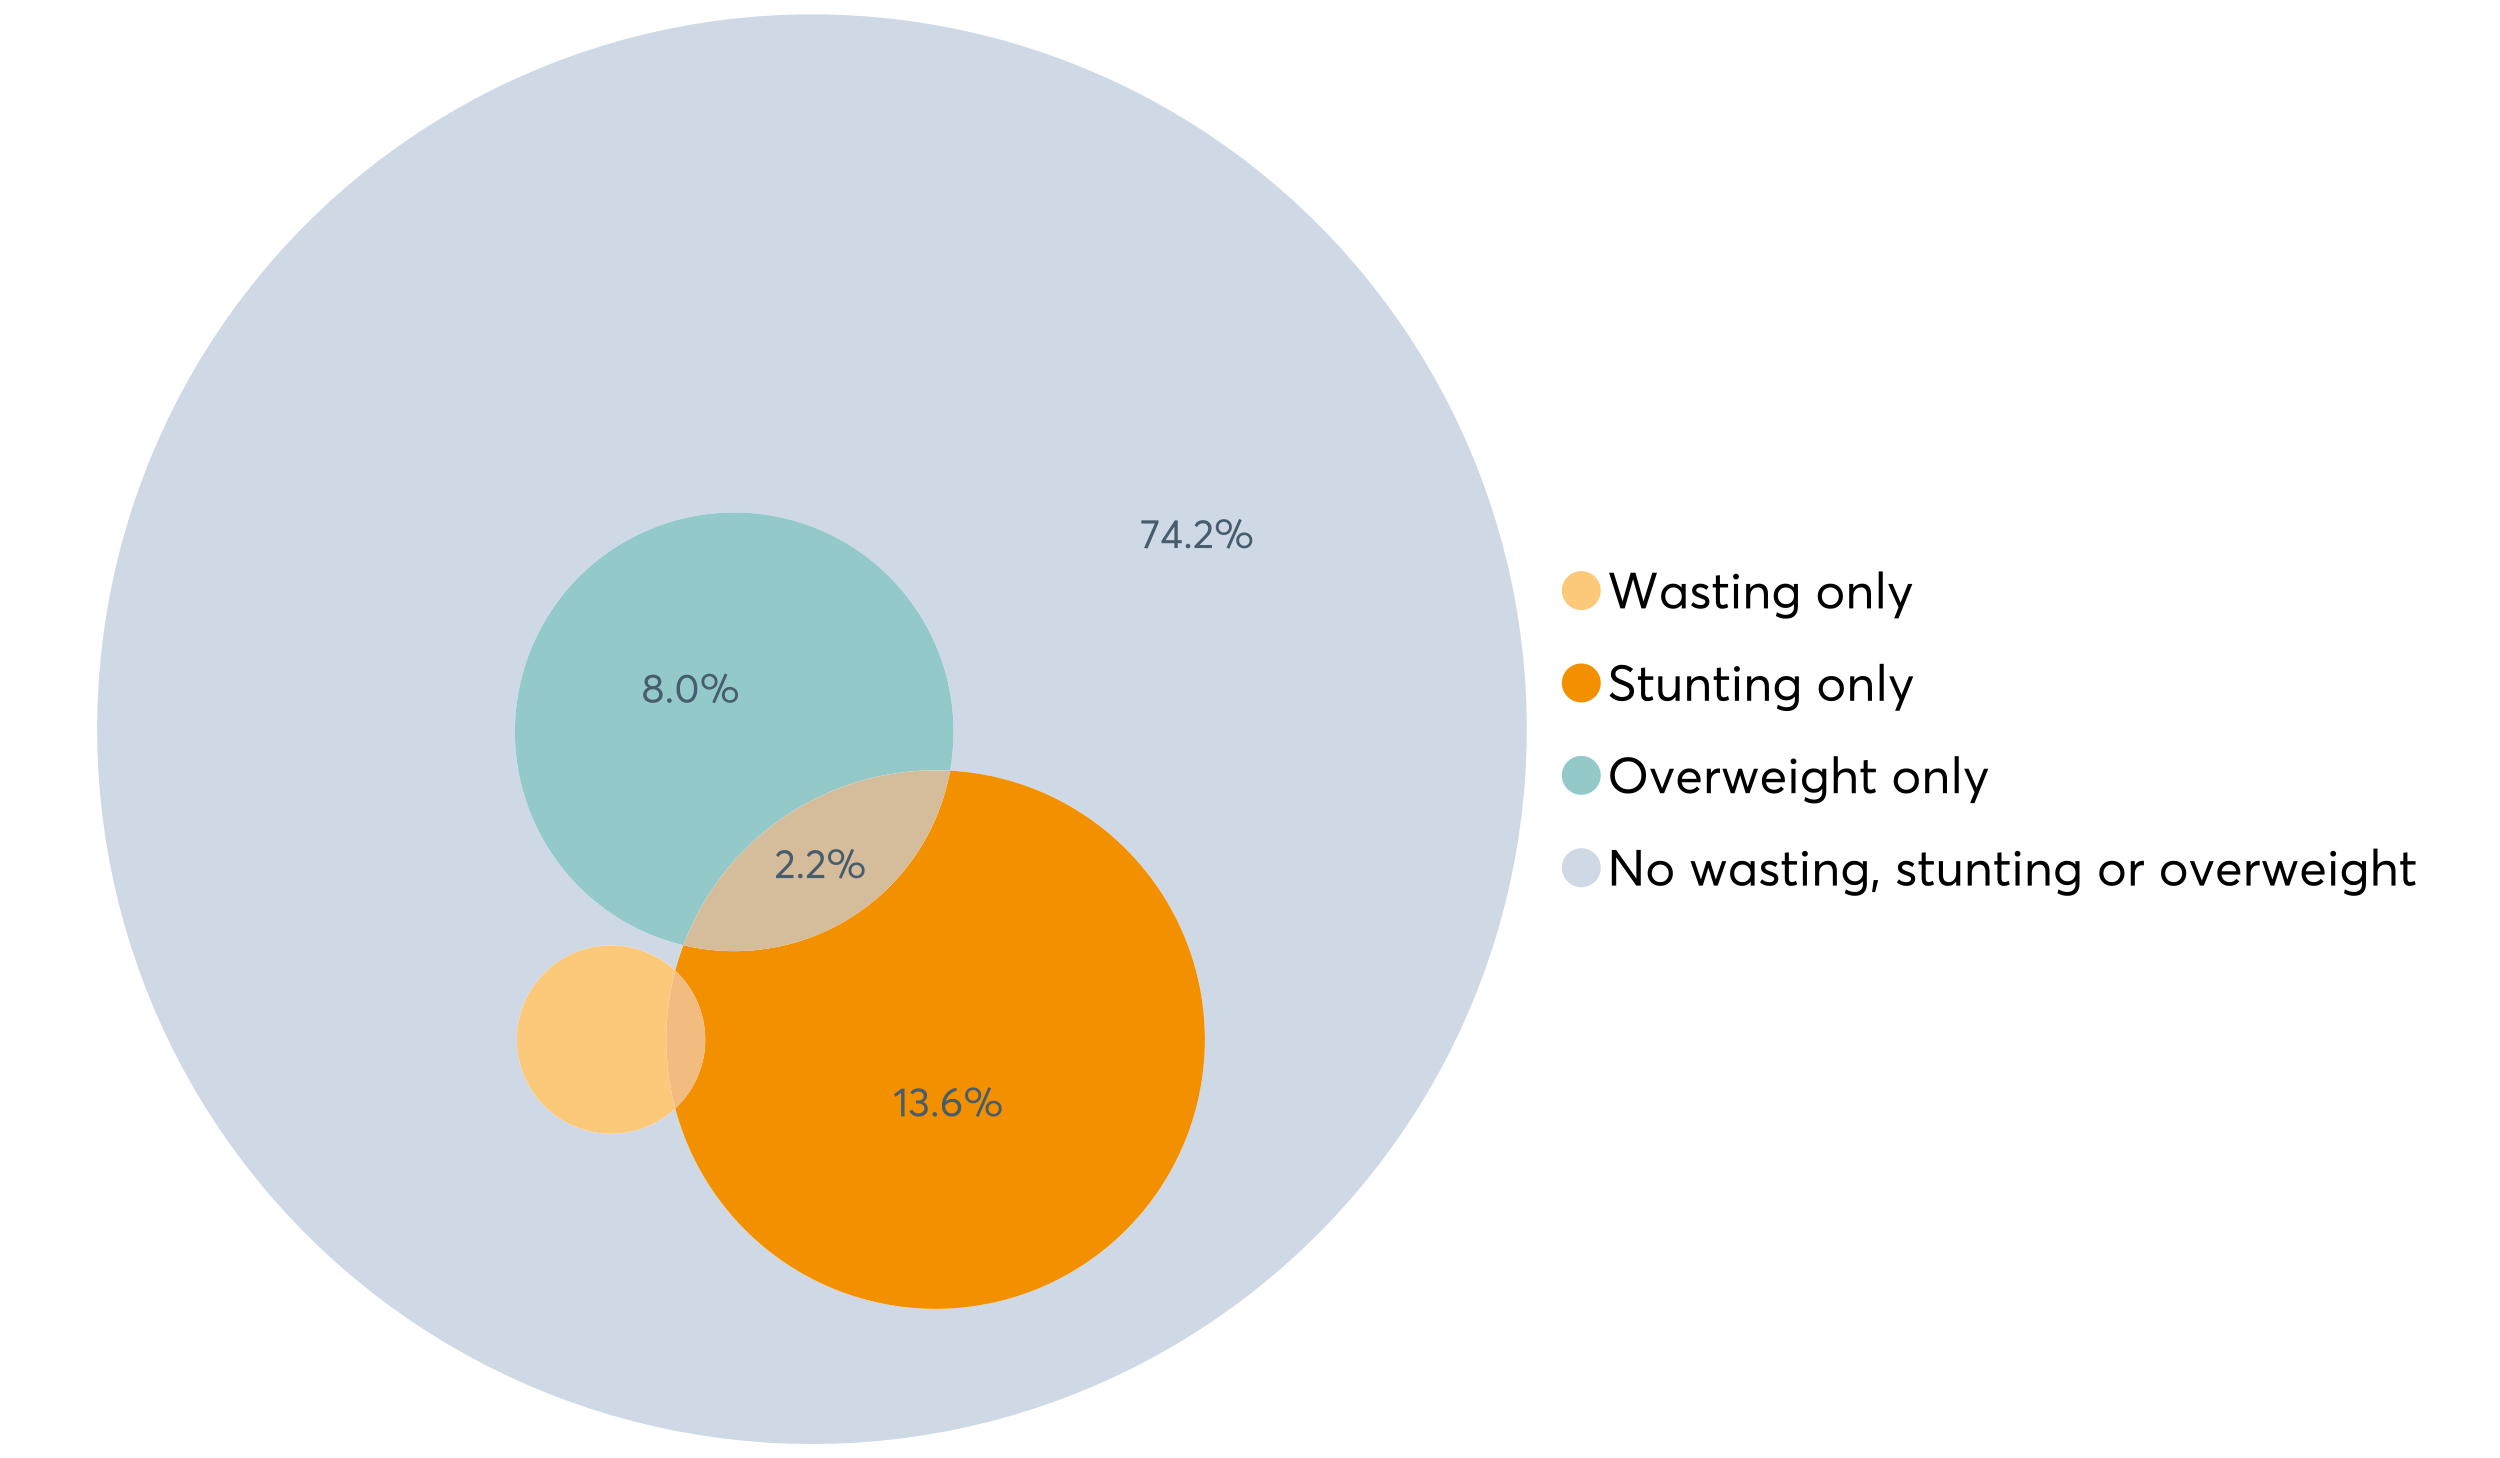 <?xml version="1.0" encoding="UTF-8"?>
<svg xmlns="http://www.w3.org/2000/svg" xmlns:xlink="http://www.w3.org/1999/xlink" width="1234.286pt" height="720pt" viewBox="0 0 1234.286 720" version="1.1">
<defs>
<g>
<symbol overflow="visible" id="glyph0-0">
<path style="stroke:none;" d=""/>
</symbol>
<symbol overflow="visible" id="glyph0-1">
<path style="stroke:none;" d="M 22.234 -17.609 L 24.547 -17.609 L 18.906 0 L 16.828 0 L 12.75 -14.438 L 12.734 -14.438 L 8.578 0 L 6.5 0 L 0.875 -17.609 L 3.172 -17.609 L 7.516 -3.547 L 7.562 -3.547 L 11.531 -17.609 L 13.891 -17.609 L 17.859 -3.5 L 17.891 -3.5 Z M 22.234 -17.609 "/>
</symbol>
<symbol overflow="visible" id="glyph0-2">
<path style="stroke:none;" d="M 11.297 -12.078 L 13.297 -12.078 L 13.297 0 L 11.359 0 L 11.359 -1.906 L 11.344 -1.906 C 10.312 -0.531 8.906 0.156 7.125 0.156 C 5.414 0.156 4 -0.406 2.875 -1.531 C 1.75 -2.656 1.188 -4.129 1.188 -5.953 C 1.188 -7.742 1.742 -9.238 2.859 -10.438 C 3.984 -11.633 5.395 -12.234 7.094 -12.234 C 8.812 -12.234 10.203 -11.578 11.266 -10.266 L 11.297 -10.266 Z M 7.297 -1.688 C 8.422 -1.688 9.379 -2.086 10.172 -2.891 C 10.961 -3.691 11.359 -4.711 11.359 -5.953 C 11.359 -7.191 10.973 -8.238 10.203 -9.094 C 9.441 -9.945 8.477 -10.375 7.312 -10.375 C 6.156 -10.375 5.18 -9.961 4.391 -9.141 C 3.609 -8.328 3.219 -7.266 3.219 -5.953 C 3.219 -4.711 3.594 -3.691 4.344 -2.891 C 5.102 -2.086 6.086 -1.688 7.297 -1.688 Z M 7.297 -1.688 "/>
</symbol>
<symbol overflow="visible" id="glyph0-3">
<path style="stroke:none;" d="M 5.609 0.156 C 3.734 0.156 2.156 -0.426 0.875 -1.594 L 1.906 -3.094 C 2.945 -2.133 4.18 -1.656 5.609 -1.656 C 6.305 -1.656 6.859 -1.812 7.266 -2.125 C 7.68 -2.445 7.891 -2.832 7.891 -3.281 C 7.891 -3.738 7.688 -4.086 7.281 -4.328 C 6.875 -4.566 6.164 -4.859 5.156 -5.203 C 5.094 -5.223 5.047 -5.242 5.016 -5.266 C 3.836 -5.672 2.938 -6.141 2.312 -6.672 C 1.695 -7.203 1.391 -7.973 1.391 -8.984 C 1.391 -9.91 1.766 -10.68 2.516 -11.297 C 3.266 -11.922 4.223 -12.234 5.391 -12.234 C 6.922 -12.234 8.301 -11.738 9.531 -10.75 L 8.484 -9.156 C 7.523 -9.977 6.457 -10.391 5.281 -10.391 C 4.801 -10.391 4.367 -10.258 3.984 -10 C 3.609 -9.738 3.422 -9.398 3.422 -8.984 C 3.422 -8.555 3.609 -8.207 3.984 -7.938 C 4.359 -7.676 4.93 -7.395 5.703 -7.094 C 5.836 -7.039 6.082 -6.945 6.438 -6.812 C 6.789 -6.688 7.023 -6.598 7.141 -6.547 C 7.254 -6.492 7.453 -6.406 7.734 -6.281 C 8.016 -6.164 8.207 -6.078 8.312 -6.016 C 8.414 -5.961 8.566 -5.867 8.766 -5.734 C 8.973 -5.598 9.113 -5.477 9.188 -5.375 C 9.258 -5.281 9.359 -5.148 9.484 -4.984 C 9.609 -4.816 9.695 -4.656 9.75 -4.5 C 9.801 -4.344 9.844 -4.16 9.875 -3.953 C 9.906 -3.742 9.922 -3.523 9.922 -3.297 C 9.922 -2.305 9.547 -1.484 8.797 -0.828 C 8.055 -0.172 6.992 0.156 5.609 0.156 Z M 5.609 0.156 "/>
</symbol>
<symbol overflow="visible" id="glyph0-4">
<path style="stroke:none;" d="M 5.328 0.156 C 3.234 0.156 2.188 -1.094 2.188 -3.594 L 2.188 -10.344 L 0.641 -10.344 L 0.641 -12.078 L 2.188 -12.078 L 2.188 -16.203 L 4.188 -16.422 L 4.188 -12.078 L 8.219 -12.078 L 8.219 -10.344 L 4.188 -10.344 L 4.188 -3.891 C 4.188 -3.148 4.297 -2.602 4.516 -2.25 C 4.742 -1.906 5.133 -1.734 5.688 -1.734 C 6.312 -1.734 6.988 -1.941 7.719 -2.359 L 8.266 -0.594 C 7.367 -0.094 6.391 0.156 5.328 0.156 Z M 5.328 0.156 "/>
</symbol>
<symbol overflow="visible" id="glyph0-5">
<path style="stroke:none;" d="M 3.094 -14.312 C 2.688 -14.312 2.344 -14.445 2.062 -14.719 C 1.789 -15 1.656 -15.336 1.656 -15.734 C 1.656 -16.129 1.789 -16.461 2.062 -16.734 C 2.344 -17.004 2.688 -17.141 3.094 -17.141 C 3.5 -17.141 3.844 -17 4.125 -16.719 C 4.406 -16.438 4.547 -16.109 4.547 -15.734 C 4.547 -15.336 4.406 -15 4.125 -14.719 C 3.844 -14.445 3.5 -14.312 3.094 -14.312 Z M 2.078 0 L 2.078 -12.078 L 4.094 -12.078 L 4.094 0 Z M 2.078 0 "/>
</symbol>
<symbol overflow="visible" id="glyph0-6">
<path style="stroke:none;" d="M 8.344 -12.234 C 9.676 -12.234 10.727 -11.805 11.5 -10.953 C 12.281 -10.098 12.672 -8.836 12.672 -7.172 L 12.672 0 L 10.672 0 L 10.672 -6.594 C 10.672 -9.113 9.688 -10.375 7.719 -10.375 C 6.562 -10.375 5.641 -9.988 4.953 -9.219 C 4.266 -8.445 3.922 -7.383 3.922 -6.031 L 3.922 0 L 1.906 0 L 1.906 -12.078 L 3.922 -12.078 L 3.922 -9.969 L 3.938 -9.969 C 5 -11.477 6.469 -12.234 8.344 -12.234 Z M 8.344 -12.234 "/>
</symbol>
<symbol overflow="visible" id="glyph0-7">
<path style="stroke:none;" d="M 11.094 -12.078 L 13.078 -12.078 L 13.078 -0.922 C 13.078 0.93 12.594 2.391 11.625 3.453 C 10.656 4.523 9.16 5.062 7.141 5.062 C 5.328 5.062 3.691 4.625 2.234 3.75 L 2.703 1.891 C 4.211 2.734 5.66 3.156 7.047 3.156 C 8.348 3.156 9.348 2.816 10.047 2.141 C 10.754 1.473 11.109 0.629 11.109 -0.391 L 11.109 -2.078 L 11.062 -2.078 C 10.051 -0.836 8.688 -0.219 6.969 -0.219 C 5.312 -0.219 3.922 -0.77 2.797 -1.875 C 1.672 -2.988 1.109 -4.43 1.109 -6.203 C 1.109 -7.922 1.66 -9.352 2.766 -10.5 C 3.867 -11.656 5.238 -12.234 6.875 -12.234 C 8.57 -12.234 9.961 -11.617 11.047 -10.391 L 11.094 -10.391 Z M 7.125 -2.109 C 8.332 -2.109 9.305 -2.5 10.047 -3.281 C 10.797 -4.07 11.172 -5.078 11.172 -6.297 C 11.172 -7.492 10.785 -8.469 10.016 -9.219 C 9.242 -9.969 8.281 -10.344 7.125 -10.344 C 5.977 -10.344 5.031 -9.957 4.281 -9.188 C 3.539 -8.426 3.172 -7.457 3.172 -6.281 C 3.172 -5.02 3.551 -4.008 4.312 -3.25 C 5.07 -2.488 6.008 -2.109 7.125 -2.109 Z M 7.125 -2.109 "/>
</symbol>
<symbol overflow="visible" id="glyph0-8">
<path style="stroke:none;" d=""/>
</symbol>
<symbol overflow="visible" id="glyph0-9">
<path style="stroke:none;" d="M 7.422 0.156 C 5.566 0.156 4.062 -0.43 2.906 -1.609 C 1.75 -2.785 1.172 -4.258 1.172 -6.031 C 1.172 -7.801 1.75 -9.273 2.906 -10.453 C 4.062 -11.641 5.566 -12.234 7.422 -12.234 C 9.203 -12.234 10.68 -11.656 11.859 -10.5 C 13.035 -9.344 13.625 -7.852 13.625 -6.031 C 13.625 -4.207 13.035 -2.719 11.859 -1.562 C 10.68 -0.414 9.203 0.156 7.422 0.156 Z M 7.422 -1.688 C 8.598 -1.688 9.586 -2.094 10.391 -2.906 C 11.191 -3.727 11.594 -4.77 11.594 -6.031 C 11.594 -7.301 11.191 -8.344 10.391 -9.156 C 9.598 -9.969 8.609 -10.375 7.422 -10.375 C 6.18 -10.375 5.164 -9.953 4.375 -9.109 C 3.594 -8.273 3.203 -7.242 3.203 -6.016 C 3.203 -4.797 3.594 -3.77 4.375 -2.938 C 5.164 -2.102 6.18 -1.688 7.422 -1.688 Z M 7.422 -1.688 "/>
</symbol>
<symbol overflow="visible" id="glyph0-10">
<path style="stroke:none;" d="M 2.078 0 L 2.078 -18.266 L 4.094 -18.266 L 4.094 0 Z M 2.078 0 "/>
</symbol>
<symbol overflow="visible" id="glyph0-11">
<path style="stroke:none;" d="M 10.344 -12.078 L 12.484 -12.078 L 5.656 4.906 L 3.516 4.906 L 5.688 -0.5 L 0.578 -12.078 L 2.734 -12.078 L 6.656 -2.875 L 6.703 -2.875 Z M 10.344 -12.078 "/>
</symbol>
<symbol overflow="visible" id="glyph0-12">
<path style="stroke:none;" d="M 7.344 0.156 C 4.875 0.156 2.789 -0.754 1.094 -2.578 L 2.484 -4.219 C 3.098 -3.457 3.844 -2.879 4.719 -2.484 C 5.594 -2.086 6.477 -1.891 7.375 -1.891 C 8.457 -1.891 9.328 -2.129 9.984 -2.609 C 10.641 -3.086 10.969 -3.75 10.969 -4.594 C 10.969 -5.051 10.891 -5.445 10.734 -5.781 C 10.578 -6.113 10.305 -6.406 9.922 -6.656 C 9.547 -6.914 9.176 -7.125 8.812 -7.281 C 8.457 -7.438 7.953 -7.641 7.297 -7.891 C 7.18 -7.941 7.086 -7.973 7.016 -7.984 C 6.367 -8.223 5.844 -8.426 5.438 -8.594 C 5.039 -8.77 4.582 -9.016 4.062 -9.328 C 3.539 -9.641 3.133 -9.957 2.844 -10.281 C 2.551 -10.602 2.297 -11.008 2.078 -11.5 C 1.867 -11.988 1.766 -12.531 1.766 -13.125 C 1.766 -14.438 2.285 -15.535 3.328 -16.422 C 4.367 -17.316 5.641 -17.773 7.141 -17.797 C 9.129 -17.797 10.992 -17.109 12.734 -15.734 L 11.406 -14.047 C 10.039 -15.203 8.617 -15.781 7.141 -15.781 C 6.285 -15.781 5.551 -15.551 4.938 -15.094 C 4.32 -14.645 4.016 -14.02 4.016 -13.219 C 4.016 -12.895 4.082 -12.594 4.219 -12.312 C 4.352 -12.039 4.5 -11.816 4.656 -11.641 C 4.82 -11.473 5.113 -11.281 5.531 -11.062 C 5.945 -10.852 6.273 -10.691 6.516 -10.578 C 6.754 -10.473 7.172 -10.305 7.766 -10.078 C 9.586 -9.379 10.785 -8.832 11.359 -8.438 C 12.598 -7.594 13.219 -6.383 13.219 -4.812 C 13.219 -3.258 12.645 -2.039 11.5 -1.156 C 10.352 -0.281 8.969 0.156 7.344 0.156 Z M 7.344 0.156 "/>
</symbol>
<symbol overflow="visible" id="glyph0-13">
<path style="stroke:none;" d="M 10.203 -12.078 L 12.203 -12.078 L 12.203 0 L 10.203 0 L 10.203 -2.016 L 10.172 -2.016 C 9.16 -0.566 7.836 0.156 6.203 0.156 C 4.766 0.156 3.645 -0.258 2.844 -1.094 C 2.051 -1.938 1.656 -3.203 1.656 -4.891 L 1.656 -12.078 L 3.672 -12.078 L 3.672 -5.453 C 3.672 -4.117 3.914 -3.156 4.406 -2.562 C 4.895 -1.977 5.633 -1.688 6.625 -1.688 C 7.613 -1.688 8.457 -2.094 9.156 -2.906 C 9.852 -3.727 10.203 -4.836 10.203 -6.234 Z M 10.203 -12.078 "/>
</symbol>
<symbol overflow="visible" id="glyph0-14">
<path style="stroke:none;" d="M 10.328 0.156 C 7.711 0.156 5.582 -0.691 3.938 -2.391 C 2.289 -4.086 1.469 -6.223 1.469 -8.797 C 1.469 -11.379 2.289 -13.523 3.938 -15.234 C 5.582 -16.941 7.711 -17.797 10.328 -17.797 C 12.836 -17.797 14.926 -16.961 16.594 -15.297 C 18.27 -13.629 19.109 -11.469 19.109 -8.812 C 19.109 -6.164 18.27 -4.008 16.594 -2.344 C 14.926 -0.676 12.836 0.156 10.328 0.156 Z M 10.328 -1.906 C 12.172 -1.906 13.719 -2.555 14.969 -3.859 C 16.219 -5.16 16.844 -6.812 16.844 -8.812 C 16.844 -10.82 16.219 -12.477 14.969 -13.781 C 13.719 -15.082 12.172 -15.734 10.328 -15.734 C 8.391 -15.734 6.801 -15.066 5.562 -13.734 C 4.32 -12.398 3.703 -10.754 3.703 -8.797 C 3.703 -6.848 4.32 -5.211 5.562 -3.891 C 6.801 -2.566 8.391 -1.906 10.328 -1.906 Z M 10.328 -1.906 "/>
</symbol>
<symbol overflow="visible" id="glyph0-15">
<path style="stroke:none;" d="M 10.203 -12.078 L 12.375 -12.078 L 7.469 0 L 5.531 0 L 0.594 -12.078 L 2.75 -12.078 L 6.469 -2.562 L 6.547 -2.562 Z M 10.203 -12.078 "/>
</symbol>
<symbol overflow="visible" id="glyph0-16">
<path style="stroke:none;" d="M 12.562 -6.234 C 12.562 -6.098 12.551 -5.922 12.531 -5.703 L 12.5 -5.406 L 3.203 -5.406 C 3.336 -4.281 3.77 -3.379 4.5 -2.703 C 5.238 -2.023 6.156 -1.688 7.25 -1.688 C 8.656 -1.688 9.785 -2.234 10.641 -3.328 L 12.062 -2.109 C 10.883 -0.598 9.254 0.156 7.172 0.156 C 5.43 0.156 3.992 -0.414 2.859 -1.562 C 1.734 -2.719 1.172 -4.207 1.172 -6.031 C 1.172 -7.832 1.719 -9.316 2.812 -10.484 C 3.914 -11.648 5.297 -12.234 6.953 -12.234 C 8.617 -12.234 9.969 -11.672 11 -10.547 C 12.039 -9.422 12.562 -7.984 12.562 -6.234 Z M 9.406 -9.469 C 8.789 -10.07 8.004 -10.375 7.047 -10.375 C 6.086 -10.375 5.266 -10.078 4.578 -9.484 C 3.891 -8.898 3.457 -8.098 3.281 -7.078 L 10.562 -7.078 C 10.406 -8.078 10.02 -8.875 9.406 -9.469 Z M 9.406 -9.469 "/>
</symbol>
<symbol overflow="visible" id="glyph0-17">
<path style="stroke:none;" d="M 7.891 -12.234 C 8.141 -12.234 8.305 -12.223 8.391 -12.203 L 8.391 -9.969 C 8.023 -10.008 7.758 -10.031 7.594 -10.031 C 6.469 -10.031 5.57 -9.641 4.906 -8.859 C 4.25 -8.078 3.922 -7.066 3.922 -5.828 L 3.922 0 L 1.906 0 L 1.906 -12.078 L 3.922 -12.078 L 3.922 -9.953 L 3.938 -9.953 C 4.883 -11.473 6.203 -12.234 7.891 -12.234 Z M 7.891 -12.234 "/>
</symbol>
<symbol overflow="visible" id="glyph0-18">
<path style="stroke:none;" d="M 16.297 -12.078 L 18.344 -12.078 L 14.141 0 L 12.25 0 L 9.531 -8.812 L 9.5 -8.812 L 6.75 0 L 4.906 0 L 0.719 -12.078 L 2.75 -12.078 L 5.828 -3.047 L 5.875 -3.047 L 8.641 -12.078 L 10.375 -12.078 L 13.172 -3.047 L 13.219 -3.047 Z M 16.297 -12.078 "/>
</symbol>
<symbol overflow="visible" id="glyph0-19">
<path style="stroke:none;" d="M 8.406 -12.234 C 9.781 -12.234 10.852 -11.816 11.625 -10.984 C 12.406 -10.16 12.797 -8.914 12.797 -7.25 L 12.797 0 L 10.797 0 L 10.797 -6.672 C 10.797 -9.141 9.812 -10.375 7.844 -10.375 C 6.633 -10.375 5.676 -9.992 4.969 -9.234 C 4.27 -8.473 3.922 -7.422 3.922 -6.078 L 3.922 0 L 1.906 0 L 1.906 -18.266 L 3.922 -18.266 L 3.922 -10.094 L 3.969 -10.094 C 4.977 -11.52 6.457 -12.234 8.406 -12.234 Z M 8.406 -12.234 "/>
</symbol>
<symbol overflow="visible" id="glyph0-20">
<path style="stroke:none;" d="M 14.359 -17.609 L 16.531 -17.609 L 16.531 0 L 14.312 0 L 4.438 -13.891 L 4.391 -13.891 L 4.391 0 L 2.234 0 L 2.234 -17.609 L 4.359 -17.609 L 14.312 -3.578 L 14.359 -3.578 Z M 14.359 -17.609 "/>
</symbol>
<symbol overflow="visible" id="glyph0-21">
<path style="stroke:none;" d="M 0.797 3.219 L 1.594 -2.734 L 3.797 -2.734 L 2.281 3.219 Z M 0.797 3.219 "/>
</symbol>
<symbol overflow="visible" id="glyph1-0">
<path style="stroke:none;" d=""/>
</symbol>
<symbol overflow="visible" id="glyph1-1">
<path style="stroke:none;" d="M 3.328 -1.531 L 9.406 -1.531 L 9.406 0 L 0.797 0 L 0.781 -1.156 L 5.469 -5.938 C 6.156 -6.656 6.676 -7.289 7.031 -7.844 C 7.383 -8.406 7.562 -8.992 7.562 -9.609 C 7.562 -10.367 7.32 -10.992 6.844 -11.484 C 6.363 -11.984 5.742 -12.234 4.984 -12.234 C 3.672 -12.234 2.688 -11.613 2.031 -10.375 L 0.797 -11.219 C 1.672 -12.945 3.098 -13.812 5.078 -13.812 C 6.223 -13.812 7.203 -13.445 8.016 -12.719 C 8.828 -11.988 9.234 -11.016 9.234 -9.797 C 9.234 -9.004 9.051 -8.25 8.688 -7.531 C 8.332 -6.812 7.734 -6.031 6.891 -5.188 L 3.328 -1.578 Z M 3.328 -1.531 "/>
</symbol>
<symbol overflow="visible" id="glyph1-2">
<path style="stroke:none;" d="M 2.406 0.125 C 2.07 0.125 1.797 0.016 1.578 -0.203 C 1.359 -0.422 1.25 -0.688 1.25 -1 C 1.25 -1.312 1.359 -1.578 1.578 -1.797 C 1.797 -2.023 2.07 -2.141 2.406 -2.141 C 2.719 -2.141 2.984 -2.023 3.203 -1.797 C 3.43 -1.578 3.547 -1.312 3.547 -1 C 3.547 -0.688 3.43 -0.422 3.203 -0.203 C 2.984 0.016 2.719 0.125 2.406 0.125 Z M 2.406 0.125 "/>
</symbol>
<symbol overflow="visible" id="glyph1-3">
<path style="stroke:none;" d="M 7.531 0.344 L 6.219 -0.219 L 12.422 -14.391 L 13.734 -13.812 Z M 4.859 -6.438 C 3.742 -6.438 2.801 -6.801 2.031 -7.531 C 1.27 -8.27 0.891 -9.223 0.891 -10.391 C 0.891 -11.473 1.258 -12.391 2 -13.141 C 2.738 -13.898 3.691 -14.281 4.859 -14.281 C 5.984 -14.281 6.93 -13.922 7.703 -13.203 C 8.473 -12.484 8.859 -11.547 8.859 -10.391 C 8.859 -9.285 8.484 -8.348 7.734 -7.578 C 6.992 -6.816 6.035 -6.438 4.859 -6.438 Z M 4.891 -7.719 C 5.641 -7.719 6.254 -7.973 6.734 -8.484 C 7.211 -8.992 7.453 -9.625 7.453 -10.375 C 7.453 -11.145 7.203 -11.77 6.703 -12.25 C 6.211 -12.738 5.609 -12.984 4.891 -12.984 C 4.129 -12.984 3.508 -12.734 3.031 -12.234 C 2.551 -11.734 2.312 -11.113 2.312 -10.375 C 2.312 -9.582 2.555 -8.941 3.047 -8.453 C 3.535 -7.961 4.148 -7.719 4.891 -7.719 Z M 14.969 0.125 C 13.852 0.125 12.91 -0.238 12.141 -0.969 C 11.379 -1.707 11 -2.656 11 -3.812 C 11 -4.895 11.367 -5.816 12.109 -6.578 C 12.859 -7.336 13.812 -7.719 14.969 -7.719 C 16.082 -7.719 17.023 -7.348 17.797 -6.609 C 18.566 -5.879 18.953 -4.945 18.953 -3.812 C 18.953 -2.707 18.582 -1.773 17.844 -1.016 C 17.113 -0.254 16.156 0.125 14.969 0.125 Z M 14.969 -1.156 C 15.738 -1.156 16.363 -1.406 16.844 -1.906 C 17.32 -2.414 17.562 -3.039 17.562 -3.781 C 17.562 -4.57 17.312 -5.207 16.812 -5.688 C 16.312 -6.176 15.695 -6.422 14.969 -6.422 C 14.219 -6.422 13.602 -6.164 13.125 -5.656 C 12.656 -5.156 12.422 -4.531 12.422 -3.781 C 12.422 -3.008 12.664 -2.379 13.156 -1.891 C 13.645 -1.398 14.25 -1.156 14.969 -1.156 Z M 14.969 -1.156 "/>
</symbol>
<symbol overflow="visible" id="glyph1-4">
<path style="stroke:none;" d="M 0.531 -13.703 L 9.016 -13.703 L 9.016 -12.516 L 3.594 0.234 L 1.906 -0.094 L 7.156 -12.141 L 0.531 -12.141 Z M 0.531 -13.703 "/>
</symbol>
<symbol overflow="visible" id="glyph1-5">
<path style="stroke:none;" d="M 6.984 0 L 6.984 -2.406 L 0.625 -2.406 L 0.625 -3.609 L 7.234 -13.703 L 8.656 -13.703 L 8.656 -3.922 L 10.641 -3.922 L 10.641 -2.406 L 8.656 -2.406 L 8.656 0 Z M 2.625 -3.891 L 7.016 -3.891 L 7.016 -10.641 Z M 2.625 -3.891 "/>
</symbol>
<symbol overflow="visible" id="glyph1-6">
<path style="stroke:none;" d="M 3.984 0 L 3.984 -11.656 L 1.25 -9.609 L 0.422 -10.859 L 4.266 -13.703 L 5.656 -13.703 L 5.656 0 Z M 3.984 0 "/>
</symbol>
<symbol overflow="visible" id="glyph1-7">
<path style="stroke:none;" d="M 7.344 -7.094 C 8.07 -6.812 8.641 -6.375 9.047 -5.781 C 9.461 -5.188 9.672 -4.484 9.672 -3.672 C 9.672 -2.555 9.25 -1.645 8.406 -0.938 C 7.57 -0.227 6.52 0.125 5.25 0.125 C 4.113 0.125 3.133 -0.117 2.312 -0.609 C 1.5 -1.109 0.914 -1.77 0.562 -2.594 L 2.016 -3.266 C 2.555 -2.055 3.598 -1.453 5.141 -1.453 C 5.941 -1.453 6.613 -1.68 7.156 -2.141 C 7.695 -2.598 7.969 -3.191 7.969 -3.922 C 7.969 -4.617 7.707 -5.195 7.188 -5.656 C 6.676 -6.125 5.938 -6.359 4.969 -6.359 L 3.828 -6.359 L 3.828 -7.828 L 5.156 -7.828 C 5.988 -7.828 6.609 -8.035 7.016 -8.453 C 7.43 -8.867 7.641 -9.391 7.641 -10.016 C 7.641 -10.672 7.391 -11.203 6.891 -11.609 C 6.398 -12.023 5.789 -12.234 5.062 -12.234 C 3.883 -12.234 2.992 -11.789 2.391 -10.906 L 1.031 -11.641 C 1.406 -12.305 1.941 -12.832 2.641 -13.219 C 3.336 -13.613 4.16 -13.812 5.109 -13.812 C 6.316 -13.812 7.316 -13.488 8.109 -12.844 C 8.91 -12.195 9.312 -11.328 9.312 -10.234 C 9.312 -9.555 9.141 -8.941 8.797 -8.391 C 8.453 -7.836 7.969 -7.414 7.344 -7.125 Z M 7.344 -7.094 "/>
</symbol>
<symbol overflow="visible" id="glyph1-8">
<path style="stroke:none;" d="M 6.375 -8.641 C 7.625 -8.641 8.645 -8.25 9.438 -7.469 C 10.238 -6.688 10.641 -5.625 10.641 -4.281 C 10.641 -3.02 10.191 -1.969 9.297 -1.125 C 8.398 -0.289 7.273 0.125 5.922 0.125 C 4.535 0.125 3.383 -0.363 2.469 -1.344 C 1.551 -2.332 1.094 -3.602 1.094 -5.156 C 1.094 -7.531 1.773 -9.535 3.141 -11.172 C 4.516 -12.805 6.156 -13.785 8.062 -14.109 L 8.547 -12.688 C 7.223 -12.375 6.062 -11.77 5.062 -10.875 C 4.062 -9.988 3.379 -8.836 3.016 -7.422 L 3.031 -7.422 C 3.914 -8.234 5.031 -8.641 6.375 -8.641 Z M 5.906 -1.453 C 6.801 -1.453 7.535 -1.727 8.109 -2.281 C 8.68 -2.832 8.969 -3.508 8.969 -4.312 C 8.969 -5.145 8.695 -5.812 8.156 -6.312 C 7.625 -6.82 6.906 -7.078 6 -7.078 C 5.281 -7.078 4.641 -6.895 4.078 -6.531 C 3.516 -6.176 3.066 -5.734 2.734 -5.203 L 2.734 -5.062 C 2.734 -3.988 3.023 -3.117 3.609 -2.453 C 4.203 -1.785 4.969 -1.453 5.906 -1.453 Z M 5.906 -1.453 "/>
</symbol>
<symbol overflow="visible" id="glyph1-9">
<path style="stroke:none;" d="M 7.938 -7.422 C 8.719 -7.16 9.348 -6.711 9.828 -6.078 C 10.305 -5.441 10.547 -4.672 10.547 -3.766 C 10.547 -2.609 10.086 -1.672 9.172 -0.953 C 8.254 -0.234 7.102 0.125 5.719 0.125 C 4.32 0.125 3.172 -0.242 2.266 -0.984 C 1.367 -1.723 0.922 -2.648 0.922 -3.766 C 0.922 -4.672 1.16 -5.441 1.641 -6.078 C 2.117 -6.711 2.742 -7.16 3.516 -7.422 L 3.516 -7.438 C 3.004 -7.594 2.555 -7.938 2.172 -8.469 C 1.785 -9 1.594 -9.617 1.594 -10.328 C 1.594 -11.398 1.977 -12.25 2.75 -12.875 C 3.52 -13.5 4.508 -13.812 5.719 -13.812 C 6.957 -13.812 7.957 -13.492 8.719 -12.859 C 9.488 -12.223 9.875 -11.379 9.875 -10.328 C 9.875 -9.641 9.676 -9.023 9.281 -8.484 C 8.883 -7.941 8.438 -7.594 7.938 -7.438 Z M 5.719 -12.328 C 4.977 -12.328 4.375 -12.117 3.906 -11.703 C 3.438 -11.285 3.203 -10.785 3.203 -10.203 C 3.203 -9.578 3.438 -9.078 3.906 -8.703 C 4.375 -8.328 4.977 -8.141 5.719 -8.141 C 6.477 -8.141 7.094 -8.328 7.562 -8.703 C 8.039 -9.078 8.281 -9.578 8.281 -10.203 C 8.281 -10.816 8.035 -11.32 7.547 -11.719 C 7.055 -12.125 6.445 -12.328 5.719 -12.328 Z M 5.719 -1.391 C 6.633 -1.391 7.379 -1.641 7.953 -2.141 C 8.523 -2.641 8.812 -3.242 8.812 -3.953 C 8.812 -4.734 8.523 -5.363 7.953 -5.844 C 7.379 -6.332 6.633 -6.578 5.719 -6.578 C 4.789 -6.578 4.039 -6.332 3.469 -5.844 C 2.895 -5.363 2.609 -4.734 2.609 -3.953 C 2.609 -3.211 2.906 -2.598 3.5 -2.109 C 4.102 -1.629 4.844 -1.391 5.719 -1.391 Z M 5.719 -1.391 "/>
</symbol>
<symbol overflow="visible" id="glyph1-10">
<path style="stroke:none;" d="M 6.266 0.125 C 4.734 0.125 3.488 -0.488 2.531 -1.719 C 1.582 -2.945 1.109 -4.656 1.109 -6.844 C 1.109 -8.914 1.566 -10.594 2.484 -11.875 C 3.41 -13.164 4.672 -13.812 6.266 -13.812 C 7.785 -13.812 9.02 -13.195 9.969 -11.969 C 10.926 -10.738 11.406 -9.031 11.406 -6.844 C 11.406 -4.77 10.945 -3.086 10.031 -1.797 C 9.125 -0.516 7.867 0.125 6.266 0.125 Z M 6.266 -1.438 C 7.348 -1.438 8.191 -1.922 8.797 -2.891 C 9.398 -3.859 9.703 -5.176 9.703 -6.844 C 9.703 -8.551 9.383 -9.879 8.75 -10.828 C 8.125 -11.785 7.297 -12.266 6.266 -12.266 C 5.18 -12.266 4.332 -11.773 3.719 -10.797 C 3.113 -9.816 2.812 -8.5 2.812 -6.844 C 2.812 -5.133 3.125 -3.805 3.75 -2.859 C 4.383 -1.91 5.223 -1.438 6.266 -1.438 Z M 6.266 -1.438 "/>
</symbol>
</g>
</defs>
<g id="surface16944">
<path style=" stroke:none;fill-rule:nonzero;fill:rgb(98.824%,78.824%,47.843%);fill-opacity:1;" d="M 790.324 291.582 C 790.324 296.891 786.02 301.195 780.711 301.195 C 775.398 301.195 771.094 296.891 771.094 291.582 C 771.094 286.273 775.398 281.969 780.711 281.969 C 786.02 281.969 790.324 286.273 790.324 291.582 "/>
<g style="fill:rgb(0%,0%,0%);fill-opacity:1;">
  <use xlink:href="#glyph0-1" x="793.543" y="300.387"/>
  <use xlink:href="#glyph0-2" x="818.944" y="300.387"/>
  <use xlink:href="#glyph0-3" x="834.026" y="300.387"/>
  <use xlink:href="#glyph0-4" x="844.965" y="300.387"/>
  <use xlink:href="#glyph0-5" x="853.994" y="300.387"/>
  <use xlink:href="#glyph0-6" x="860.195" y="300.387"/>
  <use xlink:href="#glyph0-7" x="874.583" y="300.387"/>
  <use xlink:href="#glyph0-8" x="889.441" y="300.387"/>
  <use xlink:href="#glyph0-9" x="896.263" y="300.387"/>
  <use xlink:href="#glyph0-6" x="911.072" y="300.387"/>
  <use xlink:href="#glyph0-10" x="925.459" y="300.387"/>
  <use xlink:href="#glyph0-11" x="931.66" y="300.387"/>
</g>
<path style=" stroke:none;fill-rule:nonzero;fill:rgb(95.294%,56.471%,0%);fill-opacity:1;" d="M 790.324 337.195 C 790.324 342.504 786.02 346.809 780.711 346.809 C 775.398 346.809 771.094 342.504 771.094 337.195 C 771.094 331.883 775.398 327.578 780.711 327.578 C 786.02 327.578 790.324 331.883 790.324 337.195 "/>
<g style="fill:rgb(0%,0%,0%);fill-opacity:1;">
  <use xlink:href="#glyph0-12" x="793.543" y="346"/>
  <use xlink:href="#glyph0-4" x="808.029" y="346"/>
  <use xlink:href="#glyph0-13" x="817.059" y="346"/>
  <use xlink:href="#glyph0-6" x="831.049" y="346"/>
  <use xlink:href="#glyph0-4" x="845.436" y="346"/>
  <use xlink:href="#glyph0-5" x="854.465" y="346"/>
  <use xlink:href="#glyph0-6" x="860.667" y="346"/>
  <use xlink:href="#glyph0-7" x="875.054" y="346"/>
  <use xlink:href="#glyph0-8" x="889.913" y="346"/>
  <use xlink:href="#glyph0-9" x="896.734" y="346"/>
  <use xlink:href="#glyph0-6" x="911.543" y="346"/>
  <use xlink:href="#glyph0-10" x="925.93" y="346"/>
  <use xlink:href="#glyph0-11" x="932.132" y="346"/>
</g>
<path style=" stroke:none;fill-rule:nonzero;fill:rgb(57.647%,79.216%,78.824%);fill-opacity:1;" d="M 790.324 382.805 C 790.324 388.117 786.02 392.422 780.711 392.422 C 775.398 392.422 771.094 388.117 771.094 382.805 C 771.094 377.496 775.398 373.191 780.711 373.191 C 786.02 373.191 790.324 377.496 790.324 382.805 "/>
<g style="fill:rgb(0%,0%,0%);fill-opacity:1;">
  <use xlink:href="#glyph0-14" x="793.543" y="391.613"/>
  <use xlink:href="#glyph0-15" x="814.107" y="391.613"/>
  <use xlink:href="#glyph0-16" x="827.08" y="391.613"/>
  <use xlink:href="#glyph0-17" x="840.773" y="391.613"/>
  <use xlink:href="#glyph0-18" x="849.628" y="391.613"/>
  <use xlink:href="#glyph0-16" x="868.679" y="391.613"/>
  <use xlink:href="#glyph0-5" x="882.372" y="391.613"/>
  <use xlink:href="#glyph0-7" x="888.573" y="391.613"/>
  <use xlink:href="#glyph0-19" x="903.432" y="391.613"/>
  <use xlink:href="#glyph0-4" x="917.918" y="391.613"/>
  <use xlink:href="#glyph0-8" x="926.947" y="391.613"/>
  <use xlink:href="#glyph0-9" x="933.769" y="391.613"/>
  <use xlink:href="#glyph0-6" x="948.578" y="391.613"/>
  <use xlink:href="#glyph0-10" x="962.965" y="391.613"/>
  <use xlink:href="#glyph0-11" x="969.166" y="391.613"/>
</g>
<path style=" stroke:none;fill-rule:nonzero;fill:rgb(81.176%,85.098%,89.804%);fill-opacity:1;" d="M 790.324 428.418 C 790.324 433.727 786.02 438.031 780.711 438.031 C 775.398 438.031 771.094 433.727 771.094 428.418 C 771.094 423.109 775.398 418.805 780.711 418.805 C 786.02 418.805 790.324 423.109 790.324 428.418 "/>
<g style="fill:rgb(0%,0%,0%);fill-opacity:1;">
  <use xlink:href="#glyph0-20" x="793.543" y="437.223"/>
  <use xlink:href="#glyph0-9" x="812.296" y="437.223"/>
  <use xlink:href="#glyph0-8" x="827.105" y="437.223"/>
  <use xlink:href="#glyph0-18" x="833.926" y="437.223"/>
  <use xlink:href="#glyph0-2" x="852.977" y="437.223"/>
  <use xlink:href="#glyph0-3" x="868.059" y="437.223"/>
  <use xlink:href="#glyph0-4" x="878.998" y="437.223"/>
  <use xlink:href="#glyph0-5" x="888.027" y="437.223"/>
  <use xlink:href="#glyph0-6" x="894.229" y="437.223"/>
  <use xlink:href="#glyph0-7" x="908.616" y="437.223"/>
  <use xlink:href="#glyph0-21" x="923.474" y="437.223"/>
  <use xlink:href="#glyph0-8" x="928.808" y="437.223"/>
  <use xlink:href="#glyph0-3" x="935.629" y="437.223"/>
  <use xlink:href="#glyph0-4" x="946.568" y="437.223"/>
  <use xlink:href="#glyph0-13" x="955.598" y="437.223"/>
  <use xlink:href="#glyph0-6" x="969.588" y="437.223"/>
  <use xlink:href="#glyph0-4" x="983.975" y="437.223"/>
  <use xlink:href="#glyph0-5" x="993.004" y="437.223"/>
  <use xlink:href="#glyph0-6" x="999.206" y="437.223"/>
  <use xlink:href="#glyph0-7" x="1013.593" y="437.223"/>
  <use xlink:href="#glyph0-8" x="1028.452" y="437.223"/>
  <use xlink:href="#glyph0-9" x="1035.273" y="437.223"/>
  <use xlink:href="#glyph0-17" x="1050.082" y="437.223"/>
  <use xlink:href="#glyph0-8" x="1058.938" y="437.223"/>
  <use xlink:href="#glyph0-9" x="1065.759" y="437.223"/>
  <use xlink:href="#glyph0-15" x="1080.568" y="437.223"/>
  <use xlink:href="#glyph0-16" x="1093.541" y="437.223"/>
  <use xlink:href="#glyph0-17" x="1107.234" y="437.223"/>
  <use xlink:href="#glyph0-18" x="1116.09" y="437.223"/>
  <use xlink:href="#glyph0-16" x="1135.14" y="437.223"/>
  <use xlink:href="#glyph0-5" x="1148.833" y="437.223"/>
  <use xlink:href="#glyph0-7" x="1155.034" y="437.223"/>
  <use xlink:href="#glyph0-19" x="1169.893" y="437.223"/>
  <use xlink:href="#glyph0-4" x="1184.379" y="437.223"/>
</g>
<path style=" stroke:none;fill-rule:nonzero;fill:rgb(81.176%,85.098%,89.804%);fill-opacity:1;" d="M 411.93 712.77 L 423.059 712.242 L 434.168 711.367 L 445.242 710.141 L 456.273 708.566 L 467.25 706.645 L 478.16 704.375 L 488.992 701.766 L 499.738 698.812 L 510.387 695.523 L 520.922 691.898 L 531.34 687.941 L 541.629 683.66 L 551.773 679.055 L 561.773 674.133 L 571.609 668.898 L 581.273 663.355 L 590.762 657.508 L 600.059 651.367 L 609.156 644.934 L 618.047 638.215 L 626.723 631.223 L 635.172 623.957 L 643.391 616.43 L 651.363 608.645 L 659.086 600.613 L 666.555 592.344 L 673.758 583.84 L 680.688 575.113 L 687.34 566.172 L 693.703 557.027 L 699.777 547.684 L 705.555 538.156 L 711.027 528.449 L 716.191 518.574 L 721.039 508.539 L 725.566 498.359 L 729.773 488.039 L 733.652 477.594 L 737.199 467.031 L 740.41 456.359 L 743.281 445.594 L 745.812 434.742 L 748 423.812 L 749.844 412.824 L 751.336 401.781 L 752.48 390.695 L 753.273 379.582 L 753.719 368.449 L 753.809 357.305 L 753.547 346.164 L 752.934 335.039 L 751.969 323.938 L 750.656 312.871 L 748.996 301.852 L 746.984 290.891 L 744.633 280 L 741.934 269.188 L 738.898 258.465 L 735.523 247.848 L 731.816 237.34 L 727.781 226.953 L 723.418 216.699 L 718.73 206.586 L 713.73 196.629 L 708.418 186.836 L 702.797 177.211 L 696.875 167.773 L 690.66 158.523 L 684.156 149.477 L 677.371 140.637 L 670.305 132.02 L 662.977 123.629 L 655.383 115.473 L 647.535 107.559 L 639.445 99.898 L 631.113 92.496 L 622.555 85.363 L 613.773 78.5 L 604.781 71.918 L 595.586 65.625 L 586.195 59.625 L 576.621 53.926 L 566.871 48.531 L 556.957 43.445 L 546.887 38.676 L 536.668 34.227 L 526.316 30.102 L 515.84 26.309 L 505.25 22.844 L 494.551 19.719 L 483.762 16.93 L 472.891 14.484 L 461.949 12.383 L 450.945 10.629 L 439.891 9.223 L 428.797 8.164 L 417.676 7.457 L 406.539 7.105 L 395.395 7.102 L 384.258 7.449 L 373.137 8.152 L 362.043 9.203 L 350.988 10.602 L 339.984 12.352 L 329.039 14.445 L 318.168 16.887 L 307.375 19.668 L 296.68 22.789 L 286.086 26.246 L 275.605 30.039 L 265.254 34.156 L 255.035 38.602 L 244.961 43.367 L 235.043 48.445 L 225.289 53.836 L 215.711 59.531 L 206.32 65.527 L 197.121 71.816 L 188.125 78.391 L 179.34 85.246 L 170.777 92.379 L 162.441 99.777 L 154.348 107.434 L 146.496 115.34 L 138.898 123.492 L 131.562 131.883 L 124.496 140.496 L 117.707 149.332 L 111.195 158.375 L 104.977 167.621 L 99.051 177.059 L 93.426 186.676 L 88.105 196.469 L 83.102 206.426 L 78.41 216.531 L 74.043 226.785 L 70 237.168 L 66.285 247.676 L 62.906 258.293 L 59.863 269.012 L 57.164 279.824 L 54.805 290.715 L 52.789 301.672 L 51.121 312.691 L 49.801 323.758 L 48.832 334.855 L 48.215 345.984 L 47.949 357.125 L 48.031 368.266 L 48.469 379.402 L 49.258 390.516 L 50.395 401.602 L 51.883 412.645 L 53.719 423.637 L 55.902 434.562 L 58.426 445.418 L 61.293 456.184 L 64.5 466.855 L 68.043 477.422 L 71.914 487.871 L 76.113 498.191 L 80.641 508.375 L 85.484 518.41 L 90.641 528.289 L 96.109 538 L 101.879 547.531 L 107.949 556.875 L 114.309 566.027 L 120.957 574.969 L 127.883 583.699 L 135.078 592.207 L 142.543 600.48 L 150.262 608.516 L 158.234 616.305 L 166.445 623.836 L 174.891 631.105 L 183.562 638.105 L 192.449 644.824 L 201.543 651.262 L 210.84 657.41 L 220.324 663.262 L 229.984 668.809 L 239.82 674.051 L 249.812 678.98 L 259.961 683.59 L 270.246 687.875 L 280.66 691.836 L 291.195 695.465 L 301.84 698.762 L 312.586 701.719 L 323.418 704.336 L 334.324 706.609 L 345.301 708.539 L 356.332 710.117 L 367.406 711.352 L 378.516 712.23 L 389.645 712.762 L 400.785 712.941 Z M 457.688 646.141 L 453.496 645.941 L 449.312 645.609 L 445.141 645.145 L 440.984 644.551 L 436.852 643.824 L 432.742 642.969 L 428.66 641.98 L 424.613 640.867 L 420.602 639.625 L 416.633 638.258 L 412.711 636.766 L 408.836 635.152 L 405.016 633.414 L 401.25 631.559 L 397.543 629.586 L 393.902 627.496 L 390.332 625.289 L 386.832 622.973 L 383.402 620.551 L 380.055 618.016 L 376.789 615.379 L 373.609 612.641 L 370.516 609.805 L 367.512 606.871 L 364.602 603.844 L 361.793 600.727 L 359.082 597.523 L 356.473 594.234 L 353.969 590.863 L 351.57 587.418 L 349.285 583.898 L 347.109 580.305 L 345.051 576.648 L 343.109 572.926 L 341.285 569.148 L 339.578 565.312 L 337.996 561.422 L 336.539 557.488 L 335.203 553.508 L 333.996 549.484 L 333.398 547.238 L 332.543 548.02 L 331.43 548.977 L 330.285 549.898 L 329.117 550.785 L 327.918 551.633 L 326.691 552.441 L 325.441 553.211 L 324.168 553.941 L 322.875 554.629 L 321.559 555.277 L 320.219 555.887 L 318.867 556.449 L 317.492 556.969 L 316.105 557.449 L 314.703 557.883 L 313.289 558.27 L 311.859 558.613 L 310.422 558.914 L 308.977 559.164 L 307.523 559.375 L 306.066 559.535 L 304.602 559.648 L 303.137 559.719 L 301.668 559.742 L 300.199 559.719 L 298.734 559.648 L 297.273 559.531 L 295.812 559.371 L 294.359 559.164 L 292.914 558.91 L 291.477 558.609 L 290.051 558.266 L 288.637 557.875 L 287.234 557.441 L 285.844 556.961 L 284.473 556.441 L 283.117 555.875 L 281.781 555.27 L 280.465 554.621 L 279.172 553.93 L 277.898 553.199 L 276.648 552.426 L 275.426 551.617 L 274.227 550.77 L 273.055 549.883 L 271.914 548.961 L 270.801 548.004 L 269.719 547.012 L 268.668 545.988 L 267.652 544.93 L 266.668 543.84 L 265.723 542.719 L 264.809 541.566 L 263.934 540.391 L 263.094 539.184 L 262.297 537.953 L 261.535 536.699 L 260.816 535.418 L 260.137 534.117 L 259.5 532.797 L 258.902 531.457 L 258.348 530.094 L 257.84 528.719 L 257.371 527.328 L 256.949 525.922 L 256.574 524.504 L 256.238 523.074 L 255.953 521.633 L 255.711 520.188 L 255.516 518.73 L 255.363 517.273 L 255.262 515.809 L 255.203 514.34 L 255.191 512.875 L 255.227 511.406 L 255.309 509.941 L 255.438 508.477 L 255.609 507.02 L 255.828 505.57 L 256.094 504.125 L 256.406 502.691 L 256.762 501.266 L 257.164 499.855 L 257.609 498.457 L 258.098 497.074 L 258.629 495.703 L 259.203 494.355 L 259.824 493.023 L 260.48 491.711 L 261.184 490.422 L 261.922 489.156 L 262.703 487.91 L 263.523 486.695 L 264.379 485.504 L 265.277 484.34 L 266.207 483.203 L 267.172 482.098 L 268.172 481.023 L 269.207 479.984 L 270.273 478.977 L 271.371 478 L 272.5 477.062 L 273.656 476.156 L 274.84 475.293 L 276.055 474.465 L 277.289 473.676 L 278.551 472.922 L 279.836 472.215 L 281.145 471.543 L 282.469 470.918 L 283.816 470.332 L 285.18 469.789 L 286.559 469.289 L 287.957 468.836 L 289.363 468.422 L 290.785 468.059 L 292.219 467.734 L 293.66 467.461 L 295.109 467.23 L 296.566 467.043 L 298.027 466.906 L 299.492 466.812 L 300.957 466.77 L 302.426 466.77 L 303.895 466.816 L 305.359 466.906 L 306.82 467.047 L 308.277 467.23 L 309.727 467.465 L 311.168 467.738 L 312.598 468.062 L 314.02 468.43 L 315.43 468.84 L 316.824 469.297 L 318.203 469.797 L 319.566 470.34 L 320.914 470.926 L 322.238 471.555 L 323.547 472.227 L 324.828 472.938 L 326.09 473.688 L 327.328 474.477 L 328.539 475.305 L 329.723 476.172 L 330.879 477.078 L 332.008 478.016 L 333.105 478.992 L 333.387 479.258 L 333.457 478.977 L 334.605 474.938 L 335.875 470.938 L 337.273 466.98 L 337.406 466.645 L 335.398 466.16 L 332.102 465.25 L 328.836 464.238 L 325.602 463.125 L 322.406 461.91 L 319.25 460.594 L 316.137 459.18 L 313.07 457.668 L 310.055 456.059 L 307.09 454.359 L 304.18 452.562 L 301.328 450.676 L 298.535 448.699 L 295.809 446.637 L 293.148 444.492 L 290.559 442.262 L 288.039 439.949 L 285.59 437.559 L 283.223 435.094 L 280.934 432.555 L 278.723 429.945 L 276.598 427.266 L 274.559 424.523 L 272.609 421.715 L 270.746 418.848 L 268.973 415.922 L 267.297 412.941 L 265.715 409.91 L 264.227 406.832 L 262.84 403.707 L 261.551 400.539 L 260.363 397.336 L 259.277 394.094 L 258.293 390.816 L 257.414 387.516 L 256.637 384.184 L 255.969 380.832 L 255.406 377.457 L 254.949 374.07 L 254.598 370.668 L 254.355 367.258 L 254.223 363.84 L 254.195 360.422 L 254.277 357.004 L 254.469 353.59 L 254.766 350.184 L 255.172 346.789 L 255.684 343.406 L 256.301 340.043 L 257.023 336.703 L 257.855 333.387 L 258.789 330.098 L 259.824 326.84 L 260.965 323.613 L 262.203 320.43 L 263.543 317.281 L 264.984 314.18 L 266.52 311.125 L 268.152 308.121 L 269.879 305.168 L 271.695 302.273 L 273.605 299.438 L 275.602 296.66 L 277.688 293.953 L 279.855 291.309 L 282.105 288.734 L 284.438 286.23 L 286.844 283.805 L 289.328 281.457 L 291.887 279.188 L 294.512 277 L 297.207 274.895 L 299.969 272.875 L 302.793 270.945 L 305.676 269.109 L 308.613 267.359 L 311.605 265.707 L 314.648 264.148 L 317.738 262.684 L 320.875 261.32 L 324.051 260.059 L 327.27 258.895 L 330.52 257.836 L 333.801 256.875 L 337.113 256.023 L 340.449 255.273 L 343.805 254.633 L 347.184 254.094 L 350.574 253.664 L 353.98 253.344 L 357.391 253.129 L 360.809 253.02 L 364.227 253.02 L 367.645 253.129 L 371.059 253.348 L 374.461 253.672 L 377.855 254.102 L 381.23 254.641 L 384.59 255.285 L 387.926 256.035 L 391.234 256.891 L 394.516 257.852 L 397.766 258.914 L 400.98 260.078 L 404.156 261.344 L 407.293 262.707 L 410.383 264.172 L 413.426 265.73 L 416.418 267.387 L 419.355 269.137 L 422.234 270.977 L 425.059 272.91 L 427.816 274.93 L 430.512 277.035 L 433.137 279.223 L 435.691 281.492 L 438.176 283.844 L 440.582 286.273 L 442.914 288.773 L 445.164 291.352 L 447.332 293.996 L 449.414 296.707 L 451.41 299.484 L 453.316 302.32 L 455.133 305.219 L 456.855 308.168 L 458.488 311.176 L 460.023 314.23 L 461.461 317.332 L 462.797 320.48 L 464.039 323.668 L 465.176 326.891 L 466.211 330.148 L 467.141 333.438 L 467.969 336.758 L 468.691 340.098 L 469.309 343.461 L 469.816 346.844 L 470.223 350.238 L 470.516 353.645 L 470.703 357.059 L 470.785 360.477 L 470.758 363.895 L 470.621 367.312 L 470.379 370.723 L 470.027 374.125 L 469.566 377.512 L 469.066 380.496 L 472.438 380.711 L 476.617 381.109 L 480.781 381.641 L 484.926 382.301 L 489.051 383.094 L 493.145 384.012 L 497.211 385.062 L 501.238 386.242 L 505.23 387.547 L 509.176 388.977 L 513.074 390.531 L 516.922 392.207 L 520.719 394.004 L 524.453 395.918 L 528.125 397.949 L 531.734 400.098 L 535.27 402.359 L 538.734 404.73 L 542.121 407.207 L 545.43 409.793 L 548.652 412.48 L 551.793 415.27 L 554.84 418.156 L 557.797 421.137 L 560.656 424.207 L 563.418 427.371 L 566.078 430.617 L 568.637 433.945 L 571.086 437.355 L 573.426 440.836 L 575.656 444.395 L 577.773 448.02 L 579.777 451.707 L 581.66 455.461 L 583.426 459.27 L 585.07 463.133 L 586.59 467.043 L 587.988 471.004 L 589.258 475.004 L 590.402 479.043 L 591.418 483.117 L 592.305 487.219 L 593.062 491.348 L 593.688 495.5 L 594.184 499.668 L 594.543 503.848 L 594.777 508.039 L 594.875 512.238 L 594.84 516.434 L 594.672 520.629 L 594.375 524.816 L 593.941 528.992 L 593.379 533.152 L 592.688 537.293 L 591.863 541.406 L 590.91 545.496 L 589.828 549.551 L 588.617 553.57 L 587.281 557.551 L 585.82 561.484 L 584.234 565.375 L 582.531 569.207 L 580.703 572.988 L 578.758 576.707 L 576.695 580.363 L 574.52 583.953 L 572.23 587.473 L 569.836 590.918 L 567.328 594.289 L 564.719 597.574 L 562.004 600.777 L 559.191 603.895 L 556.281 606.918 L 553.277 609.852 L 550.184 612.688 L 547 615.426 L 543.73 618.059 L 540.383 620.59 L 536.953 623.012 L 533.453 625.328 L 529.879 627.531 L 526.238 629.617 L 522.531 631.59 L 518.766 633.445 L 514.945 635.18 L 511.066 636.793 L 507.145 638.281 L 503.176 639.648 L 499.164 640.887 L 495.117 642 L 491.035 642.984 L 486.926 643.836 L 482.789 644.562 L 478.633 645.156 L 474.461 645.617 L 470.277 645.945 L 466.082 646.145 L 461.887 646.211 Z M 457.688 646.141 "/>
<path style=" stroke:none;fill-rule:nonzero;fill:rgb(98.824%,78.824%,47.843%);fill-opacity:1;" d="M 303.137 559.719 L 304.602 559.648 L 306.066 559.535 L 307.523 559.375 L 308.977 559.164 L 310.422 558.914 L 311.859 558.613 L 313.289 558.27 L 314.703 557.883 L 316.105 557.449 L 317.492 556.969 L 318.867 556.449 L 320.219 555.887 L 321.559 555.277 L 322.875 554.629 L 324.168 553.941 L 325.441 553.211 L 326.691 552.441 L 327.918 551.633 L 329.117 550.785 L 330.285 549.898 L 331.43 548.977 L 332.543 548.02 L 333.398 547.238 L 332.918 545.43 L 331.965 541.34 L 331.145 537.223 L 330.449 533.086 L 329.891 528.926 L 329.461 524.75 L 329.164 520.562 L 329 516.367 L 328.969 512.168 L 329.07 507.973 L 329.301 503.781 L 329.668 499.598 L 330.164 495.43 L 330.793 491.281 L 331.551 487.152 L 332.441 483.051 L 333.387 479.258 L 333.105 478.992 L 332.008 478.016 L 330.879 477.078 L 329.723 476.172 L 328.539 475.305 L 327.328 474.477 L 326.09 473.688 L 324.828 472.938 L 323.547 472.227 L 322.238 471.555 L 320.914 470.926 L 319.566 470.34 L 318.203 469.797 L 316.824 469.297 L 315.43 468.84 L 314.02 468.43 L 312.598 468.062 L 311.168 467.738 L 309.727 467.465 L 308.277 467.23 L 306.82 467.047 L 305.359 466.906 L 303.895 466.816 L 302.426 466.77 L 300.957 466.77 L 299.492 466.812 L 298.027 466.906 L 296.566 467.043 L 295.109 467.23 L 293.66 467.461 L 292.219 467.734 L 290.785 468.059 L 289.363 468.422 L 287.957 468.836 L 286.559 469.289 L 285.18 469.789 L 283.816 470.332 L 282.469 470.918 L 281.145 471.543 L 279.836 472.215 L 278.551 472.922 L 277.289 473.676 L 276.055 474.465 L 274.84 475.293 L 273.656 476.156 L 272.5 477.062 L 271.371 478 L 270.273 478.977 L 269.207 479.984 L 268.172 481.023 L 267.172 482.098 L 266.207 483.203 L 265.277 484.34 L 264.379 485.504 L 263.523 486.695 L 262.703 487.91 L 261.922 489.156 L 261.184 490.422 L 260.48 491.711 L 259.824 493.023 L 259.203 494.355 L 258.629 495.703 L 258.098 497.074 L 257.609 498.457 L 257.164 499.855 L 256.762 501.266 L 256.406 502.691 L 256.094 504.125 L 255.828 505.57 L 255.609 507.02 L 255.438 508.477 L 255.309 509.941 L 255.227 511.406 L 255.191 512.875 L 255.203 514.34 L 255.262 515.809 L 255.363 517.273 L 255.516 518.73 L 255.711 520.188 L 255.953 521.633 L 256.238 523.074 L 256.574 524.504 L 256.949 525.922 L 257.371 527.328 L 257.84 528.719 L 258.348 530.094 L 258.902 531.457 L 259.5 532.797 L 260.137 534.117 L 260.816 535.418 L 261.535 536.699 L 262.297 537.953 L 263.094 539.184 L 263.934 540.391 L 264.809 541.566 L 265.723 542.719 L 266.668 543.84 L 267.652 544.93 L 268.668 545.988 L 269.719 547.012 L 270.801 548.004 L 271.914 548.961 L 273.055 549.883 L 274.227 550.77 L 275.426 551.617 L 276.648 552.426 L 277.898 553.199 L 279.172 553.93 L 280.465 554.621 L 281.781 555.27 L 283.117 555.875 L 284.473 556.441 L 285.844 556.961 L 287.234 557.441 L 288.637 557.875 L 290.051 558.266 L 291.477 558.609 L 292.914 558.91 L 294.359 559.164 L 295.812 559.371 L 297.273 559.531 L 298.734 559.648 L 300.199 559.719 L 301.668 559.742 Z M 303.137 559.719 "/>
<path style=" stroke:none;fill-rule:nonzero;fill:rgb(95.294%,56.471%,0%);fill-opacity:1;" d="M 466.082 646.145 L 470.277 645.945 L 474.461 645.617 L 478.633 645.156 L 482.789 644.562 L 486.926 643.836 L 491.035 642.984 L 495.117 642 L 499.164 640.887 L 503.176 639.648 L 507.145 638.281 L 511.066 636.793 L 514.945 635.18 L 518.766 633.445 L 522.531 631.59 L 526.238 629.617 L 529.879 627.531 L 533.453 625.328 L 536.953 623.012 L 540.383 620.59 L 543.73 618.059 L 547 615.426 L 550.184 612.688 L 553.277 609.852 L 556.281 606.918 L 559.191 603.895 L 562.004 600.777 L 564.719 597.574 L 567.328 594.289 L 569.836 590.918 L 572.23 587.473 L 574.52 583.953 L 576.695 580.363 L 578.758 576.707 L 580.703 572.988 L 582.531 569.207 L 584.234 565.375 L 585.82 561.484 L 587.281 557.551 L 588.617 553.57 L 589.828 549.551 L 590.91 545.496 L 591.863 541.406 L 592.688 537.293 L 593.379 533.152 L 593.941 528.992 L 594.375 524.816 L 594.672 520.629 L 594.84 516.434 L 594.875 512.238 L 594.777 508.039 L 594.543 503.848 L 594.184 499.668 L 593.688 495.5 L 593.062 491.348 L 592.305 487.219 L 591.418 483.117 L 590.402 479.043 L 589.258 475.004 L 587.988 471.004 L 586.59 467.043 L 585.07 463.133 L 583.426 459.27 L 581.66 455.461 L 579.777 451.707 L 577.773 448.02 L 575.656 444.395 L 573.426 440.836 L 571.086 437.355 L 568.637 433.945 L 566.078 430.617 L 563.418 427.371 L 560.656 424.207 L 557.797 421.137 L 554.84 418.156 L 551.793 415.27 L 548.652 412.48 L 545.43 409.793 L 542.121 407.207 L 538.734 404.73 L 535.27 402.359 L 531.734 400.098 L 528.125 397.949 L 524.453 395.918 L 520.719 394.004 L 516.922 392.207 L 513.074 390.531 L 509.176 388.977 L 505.23 387.547 L 501.238 386.242 L 497.211 385.062 L 493.145 384.012 L 489.051 383.094 L 484.926 382.301 L 480.781 381.641 L 476.617 381.109 L 472.438 380.711 L 469.066 380.496 L 469.004 380.887 L 468.332 384.238 L 467.555 387.566 L 466.672 390.871 L 465.688 394.145 L 464.602 397.387 L 463.41 400.594 L 462.121 403.758 L 460.73 406.883 L 459.242 409.961 L 457.656 412.992 L 455.98 415.969 L 454.207 418.895 L 452.344 421.762 L 450.391 424.566 L 448.348 427.309 L 446.223 429.988 L 444.012 432.598 L 441.719 435.133 L 439.352 437.598 L 436.902 439.988 L 434.383 442.297 L 431.789 444.527 L 429.129 446.672 L 426.398 448.734 L 423.609 450.707 L 420.754 452.594 L 417.844 454.387 L 414.879 456.086 L 411.859 457.695 L 408.793 459.203 L 405.68 460.617 L 402.523 461.93 L 399.324 463.145 L 396.094 464.258 L 392.824 465.266 L 389.527 466.172 L 386.203 466.973 L 382.855 467.668 L 379.488 468.258 L 376.105 468.742 L 372.707 469.117 L 369.297 469.387 L 365.883 469.547 L 362.461 469.602 L 359.043 469.547 L 355.629 469.383 L 352.219 469.113 L 348.82 468.734 L 345.438 468.25 L 342.07 467.66 L 338.723 466.961 L 337.406 466.645 L 337.273 466.98 L 335.875 470.938 L 334.605 474.938 L 333.457 478.977 L 333.387 479.258 L 334.172 480 L 335.203 481.043 L 336.203 482.117 L 337.172 483.223 L 338.102 484.359 L 338.996 485.523 L 339.852 486.715 L 340.672 487.934 L 341.449 489.176 L 342.191 490.441 L 342.891 491.734 L 343.551 493.043 L 344.168 494.375 L 344.742 495.727 L 345.273 497.094 L 345.762 498.48 L 346.207 499.879 L 346.605 501.289 L 346.961 502.715 L 347.27 504.148 L 347.535 505.594 L 347.754 507.043 L 347.926 508.5 L 348.055 509.965 L 348.137 511.43 L 348.168 512.898 L 348.156 514.363 L 348.098 515.832 L 347.996 517.297 L 347.844 518.754 L 347.648 520.211 L 347.406 521.656 L 347.117 523.098 L 346.781 524.527 L 346.406 525.945 L 345.98 527.352 L 345.516 528.742 L 345.004 530.117 L 344.449 531.477 L 343.852 532.816 L 343.215 534.141 L 342.535 535.441 L 341.812 536.719 L 341.051 537.973 L 340.254 539.203 L 339.414 540.41 L 338.539 541.586 L 337.625 542.738 L 336.676 543.855 L 335.691 544.945 L 334.676 546.004 L 333.625 547.031 L 333.398 547.238 L 333.996 549.484 L 335.203 553.508 L 336.539 557.488 L 337.996 561.422 L 339.578 565.312 L 341.285 569.148 L 343.109 572.926 L 345.051 576.648 L 347.109 580.305 L 349.285 583.898 L 351.57 587.418 L 353.969 590.863 L 356.473 594.234 L 359.082 597.523 L 361.793 600.727 L 364.602 603.844 L 367.512 606.871 L 370.516 609.805 L 373.609 612.641 L 376.789 615.379 L 380.055 618.016 L 383.402 620.551 L 386.832 622.973 L 390.332 625.289 L 393.902 627.496 L 397.543 629.586 L 401.25 631.559 L 405.016 633.414 L 408.836 635.152 L 412.711 636.766 L 416.633 638.258 L 420.602 639.625 L 424.613 640.867 L 428.66 641.98 L 432.742 642.969 L 436.852 643.824 L 440.984 644.551 L 445.141 645.145 L 449.312 645.609 L 453.496 645.941 L 457.688 646.141 L 461.887 646.211 Z M 466.082 646.145 "/>
<path style=" stroke:none;fill-rule:nonzero;fill:rgb(57.647%,79.216%,78.824%);fill-opacity:1;" d="M 338.797 463.066 L 340.445 459.207 L 342.211 455.398 L 344.098 451.648 L 346.102 447.961 L 348.219 444.336 L 350.453 440.781 L 352.793 437.297 L 355.246 433.891 L 357.805 430.562 L 360.469 427.316 L 363.23 424.156 L 366.094 421.086 L 369.051 418.105 L 372.102 415.223 L 375.238 412.438 L 378.465 409.75 L 381.773 407.168 L 385.164 404.691 L 388.629 402.32 L 392.168 400.062 L 395.773 397.918 L 399.449 395.887 L 403.184 393.973 L 406.98 392.176 L 410.828 390.504 L 414.73 388.953 L 418.676 387.523 L 422.668 386.223 L 426.699 385.047 L 430.762 383.996 L 434.859 383.078 L 438.98 382.289 L 443.129 381.629 L 447.293 381.102 L 451.473 380.707 L 455.66 380.441 L 459.855 380.312 L 464.055 380.312 L 468.25 380.445 L 469.066 380.496 L 469.566 377.512 L 470.027 374.125 L 470.379 370.723 L 470.621 367.312 L 470.758 363.895 L 470.785 360.477 L 470.703 357.059 L 470.516 353.645 L 470.223 350.238 L 469.816 346.844 L 469.309 343.461 L 468.691 340.098 L 467.969 336.758 L 467.141 333.438 L 466.211 330.148 L 465.176 326.891 L 464.039 323.668 L 462.797 320.48 L 461.461 317.332 L 460.023 314.23 L 458.488 311.176 L 456.855 308.168 L 455.133 305.219 L 453.316 302.32 L 451.41 299.484 L 449.414 296.707 L 447.332 293.996 L 445.164 291.352 L 442.914 288.773 L 440.582 286.273 L 438.176 283.844 L 435.691 281.492 L 433.137 279.223 L 430.512 277.035 L 427.816 274.93 L 425.059 272.91 L 422.234 270.977 L 419.355 269.137 L 416.418 267.387 L 413.426 265.73 L 410.383 264.172 L 407.293 262.707 L 404.156 261.344 L 400.98 260.078 L 397.766 258.914 L 394.516 257.852 L 391.234 256.891 L 387.926 256.035 L 384.59 255.285 L 381.23 254.641 L 377.855 254.102 L 374.461 253.672 L 371.059 253.348 L 367.645 253.129 L 364.227 253.02 L 360.809 253.02 L 357.391 253.129 L 353.98 253.344 L 350.574 253.664 L 347.184 254.094 L 343.805 254.633 L 340.449 255.273 L 337.113 256.023 L 333.801 256.875 L 330.52 257.836 L 327.27 258.895 L 324.051 260.059 L 320.875 261.32 L 317.738 262.684 L 314.648 264.148 L 311.605 265.707 L 308.613 267.359 L 305.676 269.109 L 302.793 270.945 L 299.969 272.875 L 297.207 274.895 L 294.512 277 L 291.887 279.188 L 289.328 281.457 L 286.844 283.805 L 284.438 286.23 L 282.105 288.734 L 279.855 291.309 L 277.688 293.953 L 275.602 296.66 L 273.605 299.438 L 271.695 302.273 L 269.879 305.168 L 268.152 308.121 L 266.52 311.125 L 264.984 314.18 L 263.543 317.281 L 262.203 320.43 L 260.965 323.613 L 259.824 326.84 L 258.789 330.098 L 257.855 333.387 L 257.023 336.703 L 256.301 340.043 L 255.684 343.406 L 255.172 346.789 L 254.766 350.184 L 254.469 353.59 L 254.277 357.004 L 254.195 360.422 L 254.223 363.84 L 254.355 367.258 L 254.598 370.668 L 254.949 374.07 L 255.406 377.457 L 255.969 380.832 L 256.637 384.184 L 257.414 387.516 L 258.293 390.816 L 259.277 394.094 L 260.363 397.336 L 261.551 400.539 L 262.84 403.707 L 264.227 406.832 L 265.715 409.91 L 267.297 412.941 L 268.973 415.922 L 270.746 418.848 L 272.609 421.715 L 274.559 424.523 L 276.598 427.266 L 278.723 429.945 L 280.934 432.555 L 283.223 435.094 L 285.59 437.559 L 288.039 439.949 L 290.559 442.262 L 293.148 444.492 L 295.809 446.637 L 298.535 448.699 L 301.328 450.676 L 304.18 452.562 L 307.09 454.359 L 310.055 456.059 L 313.07 457.668 L 316.137 459.18 L 319.25 460.594 L 322.406 461.91 L 325.602 463.125 L 328.836 464.238 L 332.102 465.25 L 335.398 466.16 L 337.406 466.645 Z M 338.797 463.066 "/>
<path style=" stroke:none;fill-rule:nonzero;fill:rgb(94.902%,73.333%,49.804%);fill-opacity:1;" d="M 333.625 547.031 L 334.676 546.004 L 335.691 544.945 L 336.676 543.855 L 337.625 542.738 L 338.539 541.586 L 339.414 540.41 L 340.254 539.203 L 341.051 537.973 L 341.812 536.719 L 342.535 535.441 L 343.215 534.141 L 343.852 532.816 L 344.449 531.477 L 345.004 530.117 L 345.516 528.742 L 345.98 527.352 L 346.406 525.945 L 346.781 524.527 L 347.117 523.098 L 347.406 521.656 L 347.648 520.211 L 347.844 518.754 L 347.996 517.297 L 348.098 515.832 L 348.156 514.363 L 348.168 512.898 L 348.137 511.43 L 348.055 509.965 L 347.926 508.5 L 347.754 507.043 L 347.535 505.594 L 347.27 504.148 L 346.961 502.715 L 346.605 501.289 L 346.207 499.879 L 345.762 498.48 L 345.273 497.094 L 344.742 495.727 L 344.168 494.375 L 343.551 493.043 L 342.891 491.734 L 342.191 490.441 L 341.449 489.176 L 340.672 487.934 L 339.852 486.715 L 338.996 485.523 L 338.102 484.359 L 337.172 483.223 L 336.203 482.117 L 335.203 481.043 L 334.172 480 L 333.387 479.258 L 332.441 483.051 L 331.551 487.152 L 330.793 491.281 L 330.164 495.43 L 329.668 499.598 L 329.301 503.781 L 329.07 507.973 L 328.969 512.168 L 329 516.367 L 329.164 520.562 L 329.461 524.75 L 329.891 528.926 L 330.449 533.086 L 331.145 537.223 L 331.965 541.34 L 332.918 545.43 L 333.398 547.238 Z M 333.625 547.031 "/>
<path style=" stroke:none;fill-rule:nonzero;fill:rgb(83.529%,73.725%,60.392%);fill-opacity:1;" d="M 365.883 469.547 L 369.297 469.387 L 372.707 469.117 L 376.105 468.742 L 379.488 468.258 L 382.855 467.668 L 386.203 466.973 L 389.527 466.172 L 392.824 465.266 L 396.094 464.258 L 399.324 463.145 L 402.523 461.93 L 405.68 460.617 L 408.793 459.203 L 411.859 457.695 L 414.879 456.086 L 417.844 454.387 L 420.754 452.594 L 423.609 450.707 L 426.398 448.734 L 429.129 446.672 L 431.789 444.527 L 434.383 442.297 L 436.902 439.988 L 439.352 437.598 L 441.719 435.133 L 444.012 432.598 L 446.223 429.988 L 448.348 427.309 L 450.391 424.566 L 452.344 421.762 L 454.207 418.895 L 455.98 415.969 L 457.656 412.992 L 459.242 409.961 L 460.73 406.883 L 462.121 403.758 L 463.41 400.594 L 464.602 397.387 L 465.688 394.145 L 466.672 390.871 L 467.555 387.566 L 468.332 384.238 L 469.004 380.887 L 469.066 380.496 L 468.25 380.445 L 464.055 380.312 L 459.855 380.312 L 455.66 380.441 L 451.473 380.707 L 447.293 381.102 L 443.129 381.629 L 438.98 382.289 L 434.859 383.078 L 430.762 383.996 L 426.699 385.047 L 422.668 386.223 L 418.676 387.523 L 414.73 388.953 L 410.828 390.504 L 406.98 392.176 L 403.184 393.973 L 399.449 395.887 L 395.773 397.918 L 392.168 400.062 L 388.629 402.32 L 385.164 404.691 L 381.773 407.168 L 378.465 409.75 L 375.238 412.438 L 372.102 415.223 L 369.051 418.105 L 366.094 421.086 L 363.23 424.156 L 360.469 427.316 L 357.805 430.562 L 355.246 433.891 L 352.793 437.297 L 350.453 440.781 L 348.219 444.336 L 346.102 447.961 L 344.098 451.648 L 342.211 455.398 L 340.445 459.207 L 338.797 463.066 L 337.406 466.645 L 338.723 466.961 L 342.07 467.66 L 345.438 468.25 L 348.82 468.734 L 352.219 469.113 L 355.629 469.383 L 359.043 469.547 L 362.461 469.602 Z M 365.883 469.547 "/>
<g style="fill:rgb(27.843%,36.078%,42.745%);fill-opacity:1;">
  <use xlink:href="#glyph1-1" x="382.34" y="433.5"/>
  <use xlink:href="#glyph1-2" x="392.731" y="433.5"/>
  <use xlink:href="#glyph1-1" x="397.538" y="433.5"/>
  <use xlink:href="#glyph1-3" x="407.929" y="433.5"/>
</g>
<g style="fill:rgb(27.843%,36.078%,42.745%);fill-opacity:1;">
  <use xlink:href="#glyph1-4" x="562.961" y="270.602"/>
  <use xlink:href="#glyph1-5" x="572.813" y="270.602"/>
  <use xlink:href="#glyph1-2" x="584.142" y="270.602"/>
  <use xlink:href="#glyph1-1" x="588.949" y="270.602"/>
  <use xlink:href="#glyph1-3" x="599.34" y="270.602"/>
</g>
<g style="fill:rgb(27.843%,36.078%,42.745%);fill-opacity:1;">
  <use xlink:href="#glyph1-6" x="440.922" y="551.145"/>
  <use xlink:href="#glyph1-7" x="448.401" y="551.145"/>
  <use xlink:href="#glyph1-2" x="459.131" y="551.145"/>
  <use xlink:href="#glyph1-8" x="463.938" y="551.145"/>
  <use xlink:href="#glyph1-3" x="475.585" y="551.145"/>
</g>
<g style="fill:rgb(27.843%,36.078%,42.745%);fill-opacity:1;">
  <use xlink:href="#glyph1-9" x="316.617" y="346.883"/>
  <use xlink:href="#glyph1-2" x="328.085" y="346.883"/>
  <use xlink:href="#glyph1-10" x="332.892" y="346.883"/>
  <use xlink:href="#glyph1-3" x="345.417" y="346.883"/>
</g>
</g>
</svg>
